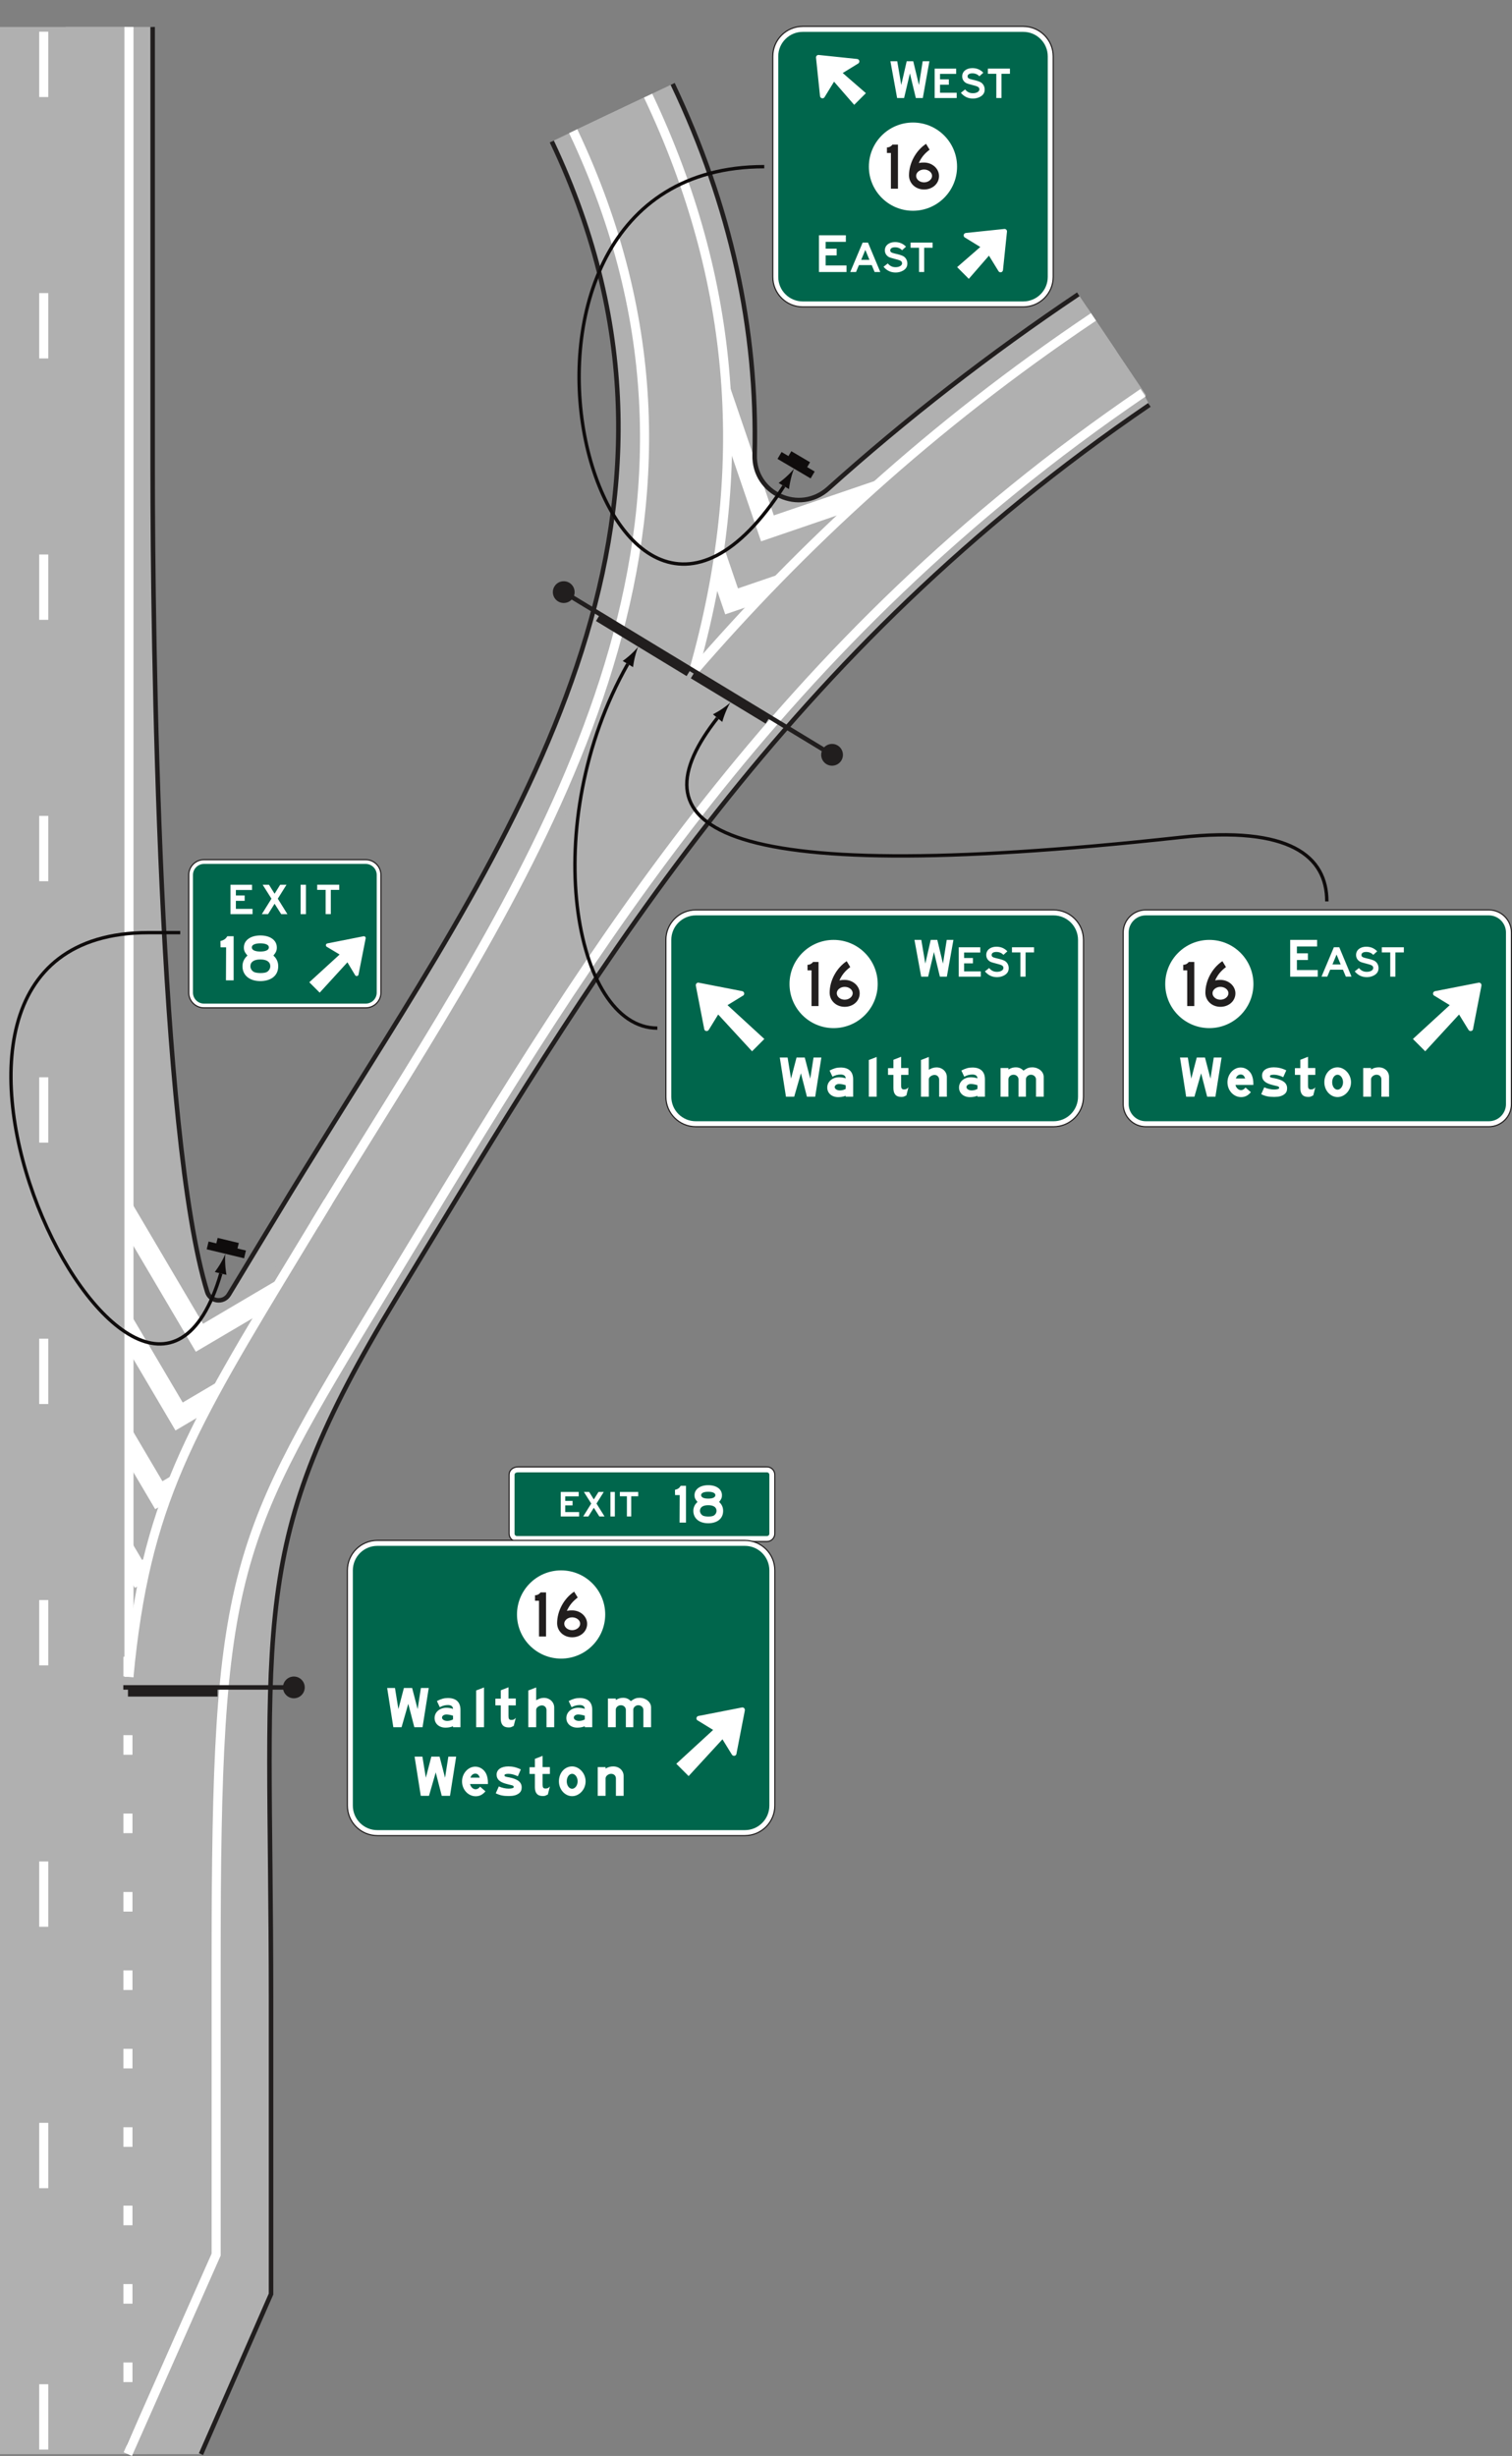<?xml version="1.0" encoding="UTF-8"?>
<svg width="333.25pt" height="541.19pt" version="1.2" viewBox="0 0 333.25 541.19" xmlns="http://www.w3.org/2000/svg"><rect x="0" y="0" width="333.25" height="541.19" fill="#808080" stroke="none"/><defs></defs><g transform="translate(-142.36 -78.586)"><g fill="#b0b0b0"><path d="m186.66 619.37 15.438-35.273v-64.73c0-85.391-5.547-100.08 27.473-154.51l6.328-10.438c39.332-64.988 79.992-132.16 159.79-186.61l-1.395-2.68c-80.523 54.844-121.41 122.39-160.96 187.73l-6.324 10.438c-33.414 55.082-37.008 60.84-37.008 147.07v65.035l-20.469 43.969z"/><path d="m290.62 97.082c12.742 26.859 18.734 53.859 18.07 81.773-0.203 8.52 9.895 13.098 16.234 7.406 17.246-15.48 35.465-29.629 55.098-42.824l8.441 12.57-97.844 87.391h-10.648l11.188-84.262-14.215-55.566z"/><path d="m263.98 109.77c39.41 83.09-8.805 153.16-47.812 215.85-4.551 7.316-8.852 14.227-13.035 21.176l-3.316 5.461c-2.473 4.082-4.805 7.926-7.004 11.582-1.176 1.965-4.117 1.602-4.789-0.586-10.621-34.488-12.023-143.02-12.023-181.8v-96.93h-19.184v384.52h21.926v-54.785l101.57-163.57 13.281-79.824-16.648-67.305z"/></g><g fill="none" stroke-miterlimit="10"><path transform="matrix(1 0 0 -1 186.66 619.37)" d="m-4.375e-5 -9.9375e-4 15.437 35.273v64.73c0 85.391-5.547 100.08 27.473 154.51l6.328 10.438c39.332 64.988 79.992 132.16 159.79 186.61" stroke="#211e1e"/><path transform="matrix(1 0 0 -1 219.53 353.06)" d="m0.002-0.002c41.328 68.598 104.37 150.5 57.418 249.5" stroke="#b0b0b0" stroke-width="17.279"/><path transform="matrix(1 0 0 -1 388.47 156.01)" d="m-9.5625e-4 -0.002c-85.766-57.621-127.46-128.58-168.94-197.06-36.676-60.547-41.566-65.664-41.566-157.3v-63l-18.996-40.578" stroke="#b0b0b0" stroke-width="23.279"/></g><path d="m170.28 619.37h-27.918v-534.84h27.918z" fill="#b0b0b0"/><g fill="none"><path transform="matrix(1 0 0 -1 152 618.37)" d="m-0.001-9.9375e-4v539.79" stroke="#fff" stroke-dasharray="14.4, 43.2" stroke-width="2"/><path transform="matrix(1 0 0 -1 263.98 109.77)" d="m4.625e-4 -5.375e-4c39.41-83.09-8.805-153.16-47.812-215.85-4.551-7.316-8.852-14.227-13.035-21.176l-3.316-5.461c-2.473-4.082-4.805-7.926-7.004-11.582-1.176-1.965-4.117-1.602-4.789 0.586-10.621 34.488-12.023 143.02-12.023 181.8v96.93" stroke="#211e1e" stroke-miterlimit="10"/><path transform="matrix(1 0 0 -1 170.56 443.66)" d="m-0.002 9.5e-4v-168.71" stroke="#fff" stroke-dasharray="4.32, 12.96" stroke-width="2"/></g><path d="m305.01 208.25-3.543-10.371-1.668 9.031 2.406 7.051 6.336-2.164 6.266-6.894z" fill="#fff"/><path d="m312.91 192.16-10.172-29.797 0.703 15.992 6.664 19.52 17.93-6.125 8.879-7.785z" fill="#fff"/><g fill="none" stroke-miterlimit="10"><path transform="matrix(1 0 0 -1 290.62 97.083)" d="m-0.002 9.6875e-4c12.742-26.859 18.734-53.859 18.07-81.773-0.203-8.52 9.895-13.098 16.234-7.406 17.246 15.48 35.465 29.629 55.098 42.824" stroke="#211e1e"/><g stroke="#fff" stroke-width="2"><path transform="matrix(1 0 0 -1 394.29 165.13)" d="m-9.375e-4 9.9375e-4c-80.523-54.844-121.41-122.39-160.96-187.73l-6.324-10.438c-33.414-55.082-37.008-60.84-37.008-147.07v-65.035l-19.469-43.969"/><path transform="matrix(1 0 0 -1 211.7 348.35)" d="m-0.001 4.4375e-4c4.176 6.93 8.469 13.832 13.016 21.137 39.414 63.352 84.09 135.15 43.977 219.72"/><path transform="matrix(1 0 0 -1 285.2 99.654)" d="m0.001-0.002c19.383-40.863 22.656-82.418 9.996-126.93"/><path transform="matrix(1 0 0 -1 383.37 148.42)" d="m9.9375e-4 9.3125e-4c-36.004-24.188-64.352-50.613-88.172-78.164"/><path transform="matrix(1 0 0 -1 214.69 343.4)" d="m0.002-5.375e-4 -6.316-10.422c-24.246-39.965-33.98-56.02-37.602-94.285"/><path transform="matrix(1 0 0 -1 170.78 84.527)" d="m0.002-4.375e-5v-363.57"/></g></g><g fill="#fff"><path d="m173.68 422.34-3.117-5.281v8.859l1.527 2.582 1.711-1.012 1.309-5.996z"/><path d="m178.16 404.99-7.594-12.871 0.355 9.461 5.648 9.57 2.336-1.379 2.102-6.461z"/><path d="m182.63 387.64-11.801-20.004-0.27 8.402 10.48 17.766 6.215-3.668 4.184-7.695z"/><path d="m187.11 370.29-16.543-28.051v8.859l14.953 25.355 14.184-8.367 5.172-8.273z"/></g><path transform="matrix(1 0 0 -1 207.15 450.42)" d="m0.002-9.75e-4h-37.617" fill="none" stroke="#211e1e"/><path d="m204.73 450.42c0 1.32 1.074 2.398 2.398 2.398s2.398-1.078 2.398-2.398c0-1.324-1.074-2.398-2.398-2.398s-2.398 1.074-2.398 2.398" fill="#211e1e"/><path d="m190.31 450.71h-19.746v1.727h19.746z" fill="#211e1e"/><path transform="matrix(1 0 0 -1 325.75 244.92)" d="m0.001-4.6875e-4 -59.141 35.859" fill="none" stroke="#211e1e"/><g fill="#211e1e"><path d="m323.7 243.67c-0.688 1.133-0.324 2.609 0.805 3.297 1.133 0.684 2.609 0.324 3.297-0.809 0.684-1.129 0.32-2.609-0.809-3.293-1.129-0.688-2.609-0.324-3.293 0.805"/><path d="m264.56 207.82c-0.688 1.129-0.324 2.606 0.805 3.293 1.133 0.688 2.609 0.324 3.297-0.809 0.684-1.129 0.324-2.606-0.809-3.293-1.133-0.684-2.609-0.324-3.293 0.809"/><path d="m293.69 227.57 0.895-1.477-19.973-12.133-0.895 1.477z"/><path d="m311.11 238.04 0.895-1.473-16.496-9.984-0.895 1.473z"/></g><g><path d="m319.29 146.21c-3.641 0-6.606-2.965-6.606-6.606v-48.602c0-3.641 2.965-6.606 6.606-6.606h48.602c3.641 0 6.602 2.965 6.602 6.606v48.602c0 3.641-2.961 6.606-6.602 6.606z" fill="#fff"/><path d="m367.89 84.277h-48.602c-3.711 0-6.731 3.019-6.731 6.731v48.602c0 3.711 3.019 6.731 6.731 6.731h48.602c3.711 0 6.727-3.019 6.727-6.731v-48.602c0-3.711-3.016-6.731-6.727-6.731m0 0.25c3.578 0 6.477 2.902 6.477 6.481v48.602c0 3.578-2.898 6.481-6.477 6.481h-48.602c-3.578 0-6.481-2.902-6.481-6.481v-48.602c0-3.578 2.902-6.481 6.481-6.481h48.602" fill="#211e1e"/><path d="m319.29 145.01c-0.73 0-1.438-0.145-2.102-0.426-0.645-0.27-1.219-0.66-1.715-1.156-0.5-0.496-0.887-1.074-1.16-1.715-0.281-0.668-0.422-1.375-0.422-2.102v-48.602c0-0.73 0.141-1.438 0.422-2.102 0.273-0.645 0.66-1.219 1.16-1.715 0.496-0.5 1.07-0.887 1.715-1.16 0.664-0.281 1.371-0.422 2.102-0.422h48.602c0.727 0 1.434 0.141 2.098 0.422 0.645 0.273 1.223 0.66 1.719 1.16 0.496 0.496 0.887 1.07 1.156 1.715 0.281 0.664 0.426 1.371 0.426 2.102v48.602c0 0.727-0.145 1.434-0.426 2.102-0.27 0.641-0.66 1.219-1.156 1.715-0.496 0.496-1.074 0.887-1.719 1.156-0.664 0.281-1.371 0.426-2.098 0.426z" fill="#00664c"/></g><g fill="#fff"><path d="m333.08 133.66-0.91 2.184h1.82zm2.047 4.867-0.637-1.523h-2.82l-0.637 1.523h-1.273l2.727-6.481h1.184l2.707 6.481z"/><path d="m322.86 138.53v-8.098h5.93v1.445h-4.449v1.508h2.426v1.477h-2.426v2.219h4.594v1.449z"/><path d="m339.51 135.62c-0.289-0.082-1.016-0.258-1.262-0.402-0.484-0.289-0.859-0.766-0.859-1.469 0-1.082 0.914-1.82 2.238-1.82 0.957 0 1.758 0.324 2.422 1.016l-0.867 0.781c-0.414-0.438-0.938-0.645-1.555-0.645-0.664 0-1.051 0.254-1.051 0.668 0 0.371 0.23 0.531 1.027 0.715 0.867 0.184 1.438 0.371 1.805 0.555 0.57 0.301 0.938 0.922 0.938 1.637 0 0.668-0.297 1.176-0.914 1.543-0.457 0.277-1.051 0.438-1.645 0.438-1.121 0-1.965-0.414-2.695-1.266l0.938-0.738c0.477 0.574 1.004 0.828 1.734 0.828 0.82 0 1.418-0.367 1.418-0.852 0-0.617-0.664-0.707-1.672-0.988"/><path d="m346.05 133.18v5.344h-1.133v-5.344h-1.863v-1.137h4.859v1.137z"/><path d="m355.24 129.92 8.473-0.883c0.156-0.016 0.316 0.039 0.434 0.156 0.121 0.121 0.172 0.281 0.156 0.438l-0.883 8.473c-0.012 0.121-0.062 0.234-0.156 0.328-0.211 0.211-0.551 0.211-0.762 0-0.031-0.031-0.059-0.066-0.078-0.102l-2.094-3.41-4.441 5.109-2.574-2.578 5.106-4.438-3.406-2.094c-0.035-0.019-0.07-0.047-0.102-0.078-0.211-0.211-0.211-0.555 0-0.766 0.094-0.09 0.207-0.141 0.328-0.156"/><path d="m331.28 91.586-8.473-0.887c-0.156-0.016-0.316 0.039-0.438 0.156-0.117 0.121-0.172 0.281-0.156 0.438l0.883 8.473c0.012 0.117 0.066 0.234 0.156 0.328 0.211 0.211 0.555 0.211 0.766 0 0.031-0.031 0.055-0.066 0.078-0.102l2.09-3.406 4.441 5.106 2.578-2.578-5.109-4.438 3.41-2.094c0.035-0.02 0.07-0.047 0.098-0.078 0.211-0.211 0.211-0.555 0-0.766-0.09-0.09-0.207-0.141-0.324-0.152"/><path d="m348.36 100.19v-6.481h4.746v1.16h-3.559v1.207h1.941v1.18h-1.941v1.773h3.672v1.16z"/><path d="m356.55 97.285c-0.289-0.082-1.012-0.258-1.258-0.402-0.488-0.289-0.859-0.766-0.859-1.469 0-1.082 0.914-1.82 2.234-1.82 0.961 0 1.762 0.324 2.422 1.016l-0.867 0.781c-0.41-0.438-0.938-0.645-1.555-0.645-0.66 0-1.047 0.254-1.047 0.668 0 0.371 0.227 0.531 1.027 0.715 0.867 0.184 1.438 0.371 1.801 0.555 0.574 0.297 0.938 0.922 0.938 1.637 0 0.668-0.297 1.176-0.91 1.543-0.457 0.277-1.055 0.438-1.648 0.438-1.117 0-1.961-0.414-2.691-1.266l0.938-0.738c0.477 0.574 1 0.828 1.734 0.828 0.82 0 1.414-0.367 1.414-0.852 0-0.617-0.66-0.707-1.672-0.988"/><path d="m363.09 94.844v5.344h-1.137v-5.344h-1.859v-1.137h4.859v1.137z"/><path d="m345.75 100.19h-1.535l-1.309-5.43-1.281 5.43h-1.535l-1.48-8.102h1.508l0.883 5.231 1.195-5.231h1.449l1.254 5.231 0.824-5.231h1.48z"/><path d="m353.3 115.31c0 5.367-4.352 9.719-9.719 9.719-5.371 0-9.719-4.352-9.719-9.719 0-5.367 4.348-9.723 9.719-9.723 5.367 0 9.719 4.356 9.719 9.723"/></g><g><path d="m338.72 120.17v-7.879h-0.879v-1.227h0.102c0.406 0 0.844-0.238 1.113-0.613h1.215v9.719z" fill="#211e1e"/><path d="m346.02 115.94c-0.957 0-1.742 0.648-1.742 1.398 0 0.785 0.785 1.434 1.742 1.434 0.953 0 1.77-0.648 1.77-1.434 0-0.75-0.785-1.398-1.77-1.398m0 4.402c-1.879 0-3.312-1.367-3.312-3.106 0-2.695 1.5-5.457 3.754-6.957l0.785 1.297c-1.195 0.922-1.809 1.703-2.387 2.934 0.543-0.105 0.781-0.105 1.16-0.105 1.805 0 3.305 1.332 3.305 2.969 0 1.672-1.43 2.969-3.305 2.969" fill="#211e1e"/><path d="m187.32 300.67c-1.855 0-3.363-1.508-3.363-3.363v-25.922c0-1.855 1.508-3.363 3.363-3.363h35.641c1.855 0 3.363 1.508 3.363 3.363v25.922c0 1.855-1.508 3.363-3.363 3.363z" fill="#fff"/><path d="m222.96 267.9h-35.641c-1.922 0-3.488 1.566-3.488 3.488v25.922c0 1.922 1.566 3.488 3.488 3.488h35.641c1.926 0 3.488-1.566 3.488-3.488v-25.922c0-1.922-1.562-3.488-3.488-3.488m0 0.25c1.789 0 3.238 1.449 3.238 3.238v25.922c0 1.789-1.449 3.238-3.238 3.238h-35.641c-1.789 0-3.238-1.449-3.238-3.238v-25.922c0-1.789 1.449-3.238 3.238-3.238h35.641" fill="#211e1e"/><path d="m187.32 299.74c-0.648 0-1.258-0.254-1.719-0.711-0.457-0.461-0.711-1.07-0.711-1.719v-25.922c0-0.648 0.254-1.258 0.711-1.715 0.461-0.461 1.07-0.715 1.719-0.715h35.641c0.648 0 1.258 0.254 1.719 0.715 0.457 0.457 0.711 1.066 0.711 1.715v25.922c0 0.648-0.254 1.258-0.711 1.719-0.461 0.457-1.07 0.711-1.719 0.711z" fill="#00664c"/></g><g fill="#fff"><path d="m193.16 280.03v-6.481h4.746v1.16h-3.559v1.207h1.938v1.18h-1.938v1.773h3.672v1.16z"/><path d="m208.62 273.55h1.168v6.481h-1.168z"/><path d="m215.27 274.68v5.344h-1.137v-5.344h-1.863v-1.137h4.859v1.137z"/><path d="m204.34 280.03-1.461-2.297-1.441 2.297h-1.371l2.125-3.41-1.941-3.07h1.395l1.234 1.98 1.23-1.98h1.395l-1.918 3.07 2.121 3.41z"/><path d="m221.38 293.34 1.574-7.969c0.023-0.125-0.012-0.262-0.109-0.359-0.102-0.102-0.238-0.137-0.363-0.113l-7.969 1.574c-0.078 0.016-0.152 0.055-0.215 0.113-0.156 0.156-0.156 0.414 0 0.57 0.027 0.027 0.055 0.051 0.086 0.066l2.828 1.699-6.684 6.113 2.293 2.289 6.109-6.684 1.699 2.828c0.019 0.031 0.039 0.059 0.066 0.086 0.156 0.156 0.414 0.156 0.57 0 0.062-0.062 0.098-0.137 0.113-0.215"/><path d="m192.16 294.61 0.035-7.266h-1.223l-0.031-1.398c0.742-0.172 1.152-0.445 1.523-1.059h1.391v9.723z"/><path d="m199.74 286.46c-1.199 0-1.883 0.34-1.883 0.887 0 0.578 0.684 0.922 1.883 0.922s1.883-0.344 1.883-0.922c0-0.547-0.684-0.887-1.883-0.887m0 3.547c-1.402 0-2.191 0.547-2.191 1.5 0 0.477 0.273 0.957 0.719 1.227 0.273 0.172 0.891 0.273 1.473 0.273 0.82 0 1.336-0.102 1.68-0.406 0.34-0.309 0.512-0.684 0.512-1.094 0-0.953-0.789-1.5-2.191-1.5m0 4.773c-2.398 0-3.938-1.297-3.938-3.273 0-0.922 0.375-1.703 1.094-2.352-0.613-0.719-0.789-1.125-0.789-1.773 0-1.605 1.477-2.66 3.633-2.66 2.191 0 3.633 1.055 3.633 2.66 0 0.648-0.172 1.055-0.754 1.773 0.719 0.648 1.059 1.43 1.059 2.352 0 2.32-1.918 3.273-3.938 3.273"/></g><path transform="matrix(1 0 0 -1 315.13 185.7)" d="m0.002-0.002c-40.801-63.754-74.949 70.391-4.328 70.391" fill="none" stroke="#0f0c0c" stroke-miterlimit="10" stroke-width=".75"/><path d="m320.27 181.52 0.629-1.074-4.129-2.434-0.633 1.074-1.516-0.895-0.895 1.52 3.652 2.148 3.648 2.152 0.895-1.52z" fill="#0f0c0c"/><path d="m315.73 183.58c-0.668 0.617-1.16 0.98-1.754 1.438l2.281 1.344c0.023-0.273 0.191-1.352 0.406-2.231 0.23-0.941 0.492-1.766 0.711-2.273-0.336 0.438-0.93 1.066-1.645 1.723" fill="#0f0c0c"/><path transform="matrix(1 0 0 -1 191.03 359.21)" d="m9.5e-4 -0.002c-17.711-60.434-84.57 75.113-15.922 75.113h6.977" fill="none" stroke="#0f0c0c" stroke-miterlimit="10" stroke-width=".75"/><path d="m194.7 353.7 0.293-1.211-4.664-1.121-0.289 1.207-1.711-0.41-0.414 1.711 8.242 1.984 0.41-1.715z" fill="#0f0c0c"/><path d="m190.96 357c-0.457 0.785-0.824 1.277-1.262 1.891l2.574 0.617c-0.055-0.27-0.211-1.348-0.262-2.254-0.055-0.969-0.047-1.832 0.016-2.379-0.191 0.516-0.578 1.289-1.066 2.125" fill="#0f0c0c"/><path transform="matrix(1 0 0 -1 287.24 305.14)" d="m-0.002-0.002c-18.43 0-26.484 45.09-6.512 80.242" fill="none" stroke="#0f0c0c" stroke-miterlimit="10" stroke-width=".75"/><path d="m282.3 223.36c-0.219 0.883-0.301 1.492-0.418 2.231l-2.273-1.355c0.227-0.152 1.094-0.816 1.762-1.426 0.715-0.656 1.312-1.281 1.652-1.715-0.223 0.504-0.488 1.324-0.723 2.266" fill="#0f0c0c"/><path transform="matrix(1 0 0 -1 300.48 236.8)" d="m9.75e-4 2.5e-5c-18.246-23.289-4.258-37.945 101.95-26.32 24.301 2.66 32.367-4.191 32.367-14.102" fill="none" stroke="#0f0c0c" stroke-miterlimit="10" stroke-width=".75"/><g><path d="m301.45 234.84c-0.754 0.508-1.297 0.793-1.953 1.152l2.051 1.676c0.066-0.27 0.395-1.309 0.738-2.144 0.371-0.898 0.754-1.672 1.047-2.137-0.398 0.379-1.082 0.91-1.883 1.453" fill="#0f0c0c"/><path d="m295.72 326.86c-3.641 0-6.606-2.961-6.606-6.606v-34.559c0-3.641 2.965-6.606 6.606-6.606h78.84c3.644 0 6.606 2.965 6.606 6.606v34.559c0 3.644-2.961 6.606-6.606 6.606z" fill="#fff"/><path d="m374.56 278.97h-78.84c-3.711 0-6.727 3.019-6.727 6.731v34.559c0 3.711 3.016 6.731 6.727 6.731h78.84c3.715 0 6.731-3.019 6.731-6.731v-34.559c0-3.711-3.016-6.731-6.731-6.731m0 0.25c3.582 0 6.481 2.902 6.481 6.481v34.559c0 3.578-2.898 6.481-6.481 6.481h-78.84c-3.578 0-6.477-2.902-6.477-6.481v-34.559c0-3.578 2.898-6.481 6.477-6.481h78.84" fill="#211e1e"/><path d="m379.96 320.26c0 0.73-0.145 1.438-0.426 2.102-0.27 0.645-0.66 1.223-1.156 1.719-0.496 0.496-1.074 0.883-1.719 1.156-0.664 0.281-1.371 0.426-2.098 0.426h-78.84c-0.73 0-1.438-0.145-2.106-0.426-0.641-0.273-1.219-0.66-1.715-1.156-0.496-0.496-0.887-1.074-1.16-1.719-0.277-0.664-0.422-1.371-0.422-2.102v-34.559c0-0.73 0.145-1.438 0.422-2.102 0.273-0.645 0.664-1.223 1.16-1.719 0.496-0.496 1.074-0.883 1.715-1.156 0.668-0.281 1.375-0.426 2.106-0.426h78.84c0.727 0 1.434 0.145 2.098 0.426 0.645 0.273 1.223 0.66 1.719 1.156 0.496 0.496 0.887 1.074 1.156 1.719 0.281 0.664 0.426 1.371 0.426 2.102z" fill="#00664c"/></g><g fill="#fff"><path d="m353.67 293.8v-6.477h4.746v1.156h-3.559v1.207h1.938v1.184h-1.938v1.773h3.672v1.156z"/><path d="m361.85 290.89c-0.289-0.078-1.016-0.258-1.258-0.402-0.488-0.289-0.859-0.766-0.859-1.465 0-1.086 0.91-1.82 2.234-1.82 0.961 0 1.762 0.32 2.422 1.012l-0.867 0.785c-0.41-0.438-0.938-0.645-1.555-0.645-0.66 0-1.051 0.25-1.051 0.668 0 0.367 0.23 0.527 1.031 0.715 0.867 0.184 1.438 0.367 1.801 0.551 0.574 0.301 0.938 0.922 0.938 1.637 0 0.668-0.297 1.176-0.914 1.543-0.457 0.277-1.051 0.441-1.645 0.441-1.117 0-1.965-0.418-2.691-1.27l0.934-0.738c0.48 0.578 1.004 0.832 1.734 0.832 0.824 0 1.418-0.371 1.418-0.855 0-0.617-0.66-0.707-1.672-0.988"/><path d="m368.4 288.46v5.34h-1.137v-5.34h-1.859v-1.137h4.856v1.137z"/><path d="m351.05 293.8h-1.535l-1.309-5.426-1.281 5.426h-1.535l-1.48-8.098h1.508l0.883 5.231 1.191-5.231h1.453l1.25 5.231 0.828-5.231h1.477z"/><path d="m335.81 295.42c0 5.367-4.352 9.719-9.719 9.719-5.367 0-9.719-4.352-9.719-9.719s4.352-9.719 9.719-9.719c5.367 0 9.719 4.352 9.719 9.719"/></g><path d="m321.22 300.28v-7.875h-0.879v-1.23h0.102c0.406 0 0.844-0.238 1.113-0.613h1.215v9.719z" fill="#211e1e"/><path d="m328.53 296.05c-0.957 0-1.742 0.648-1.742 1.398 0 0.785 0.785 1.43 1.742 1.43 0.953 0 1.77-0.645 1.77-1.43 0-0.75-0.781-1.398-1.77-1.398m0 4.398c-1.879 0-3.312-1.363-3.312-3.102 0-2.695 1.504-5.457 3.754-6.961l0.785 1.297c-1.195 0.922-1.809 1.707-2.387 2.934 0.547-0.102 0.785-0.102 1.16-0.102 1.805 0 3.309 1.328 3.309 2.965 0 1.672-1.434 2.969-3.309 2.969" fill="#211e1e"/><g fill="#fff"><path d="m322.03 320.26h-1.816l-1.328-5.168-1.484 5.168h-1.812l-1.363-8.641h1.723l0.758 4.652 1.211-4.652h1.812l1.211 4.652 0.727-4.652h1.723z"/><path d="m328.76 317.72c-0.52-0.18-1.125-0.273-1.457-0.273-0.551 0-0.973 0.305-0.973 0.695 0 0.395 0.516 0.727 1.121 0.727 0.367 0 0.82-0.062 1.309-0.332zm0 2.539v-0.211c-0.609 0.242-1.188 0.301-1.672 0.301-1.395 0-2.398-0.875-2.398-2.113 0-1.301 1.125-2.266 2.613-2.266 0.363 0 0.938 0.059 1.457 0.238-0.031-0.602-0.488-0.844-1.125-0.844-0.605 0-1.184 0.148-1.789 0.484l-0.641-1.359c0.941-0.484 1.578-0.668 2.43-0.668 1.73 0 2.762 0.848 2.762 2.602v3.836z"/><path d="m357.8 317.72c-0.516-0.18-1.121-0.273-1.457-0.273-0.547 0-0.973 0.305-0.973 0.695 0 0.395 0.52 0.727 1.125 0.727 0.363 0 0.82-0.062 1.305-0.332zm0 2.539v-0.211c-0.605 0.242-1.184 0.301-1.672 0.301-1.395 0-2.394-0.875-2.394-2.113 0-1.301 1.121-2.266 2.609-2.266 0.363 0 0.941 0.059 1.457 0.238-0.031-0.602-0.484-0.844-1.121-0.844-0.609 0-1.188 0.148-1.793 0.484l-0.637-1.359c0.941-0.484 1.578-0.668 2.43-0.668 1.727 0 2.762 0.848 2.762 2.602v3.836z"/><path d="m349.35 320.26v-3.777c0-0.574-0.426-1.027-1.004-1.027-0.605 0-1.273 0.453-1.273 0.965v3.84h-1.73v-8.098l1.73-0.664v2.809c0.727-0.391 1.152-0.512 1.73-0.512 1.242 0 2.246 0.938 2.246 2.113v4.352z"/><path d="m333.85 320.26v-8.098l1.727-0.664v8.762z"/><path d="m370.7 320.26v-3.824c0-0.574-0.52-1.027-1.125-1.027-0.578 0-1.098 0.484-1.098 0.969v3.883h-1.637v-3.824c0-0.574-0.488-1.027-1.094-1.027-0.609 0-1.125 0.453-1.125 1v3.852h-1.734v-6.328h1.734v0.332c0.605-0.363 1.031-0.484 1.641-0.484 0.668 0 1.215 0.242 1.668 0.723 0.824-0.57 1.219-0.723 1.949-0.723 1.336 0 2.519 0.906 2.519 2.113v4.367z"/><path d="m340.97 315.44v2.356c0 0.574 0.121 0.91 0.762 0.848 0.453-0.031 0.547-0.152 0.848-0.453l-0.453 1.781c-0.578 0.242-0.516 0.332-1.125 0.332-1.184 0-1.73-0.691-1.73-1.934v-2.93h-1.188v-1.48h1.188v-1.84l1.699-0.668v2.477h1.609v1.512z"/><path d="m297.64 305.53c-4e-3 -4e-3 -8e-3 -0.012-0.012-0.016-0.019-0.039-0.035-0.074-0.043-0.113-4e-3 0-4e-3 -8e-3 -8e-3 -8e-3h4e-3c-4e-3 -0.012-8e-3 -0.027-0.012-0.039l-0.016-0.129-1.805-9.297-0.023-0.18c-0.027-0.176 0.031-0.348 0.148-0.461 0.133-0.137 0.305-0.195 0.473-0.16l0.113 0.023 9.332 1.82 0.164 0.027c0.105 0.023 0.191 0.074 0.273 0.156 0.207 0.207 0.215 0.547 0 0.766-0.027 0.023-0.066 0.047-0.098 0.066l-0.102 0.055-3.32 2.039 8.117 7.453-2.711 2.715-7.457-8.098v-0.019l-2.008 3.269-0.082 0.121c-0.027 0.039-0.051 0.082-0.086 0.113-0.207 0.211-0.555 0.211-0.762 4e-3 -0.035-0.035-0.062-0.07-0.082-0.109"/><path d="m256.3 418.28c-0.961 0-1.742-0.781-1.742-1.746v-12.957c0-1.027 0.832-1.746 2.027-1.746h54.793c0.965 0 1.746 0.781 1.746 1.746v12.957c0 0.965-0.781 1.746-1.742 1.746z"/></g><path d="m311.39 401.7h-54.797c-1.246 0-2.152 0.785-2.152 1.867v12.961c0 1.031 0.836 1.871 1.867 1.871h55.082c1.031 0 1.867-0.84 1.867-1.871v-12.957c0-1.031-0.836-1.871-1.867-1.871m0 0.25c0.895 0 1.617 0.727 1.617 1.621v12.957c0 0.895-0.723 1.621-1.617 1.621h-55.082c-0.895 0-1.617-0.727-1.617-1.621v-12.961c0-0.891 0.723-1.617 1.902-1.617h54.797" fill="#211e1e"/><path d="m311.93 416.53c0 0.301-0.242 0.539-0.539 0.539h-55.082c-0.297 0-0.539-0.238-0.539-0.539v-12.961c0-0.297 0.242-0.539 0.824-0.539h54.801c0.293 0 0.535 0.242 0.535 0.539z" fill="#00664c"/><g fill="#fff"><path d="m265.95 412.75v-5.402h3.957v0.965h-2.969v1.008h1.617v0.984h-1.617v1.477h3.062v0.969z"/><path d="m276.9 407.35h0.973v5.402h-0.973z"/><path d="m281.48 408.3v4.449h-0.949v-4.449h-1.551v-0.949h4.051v0.949z"/><path d="m274.46 412.75-1.219-1.914-1.199 1.914h-1.141l1.77-2.844-1.617-2.559h1.16l1.027 1.648 1.031-1.648h1.16l-1.602 2.559 1.773 2.844z"/><path d="m292.14 414.1 0.027-6.055h-1.016l-0.031-1.164c0.625-0.141 0.961-0.371 1.273-0.883h1.16v8.102z"/><path d="m298.46 407.31c-1 0-1.57 0.285-1.57 0.738 0 0.484 0.57 0.77 1.57 0.77 0.996 0 1.57-0.285 1.57-0.77 0-0.453-0.574-0.738-1.57-0.738m0 2.957c-1.172 0-1.828 0.453-1.828 1.25 0 0.398 0.23 0.797 0.602 1.023 0.227 0.141 0.738 0.227 1.227 0.227 0.684 0 1.113-0.086 1.398-0.34 0.285-0.258 0.426-0.566 0.426-0.91 0-0.797-0.656-1.25-1.824-1.25m0 3.981c-2 0-3.285-1.082-3.285-2.731 0-0.766 0.316-1.422 0.914-1.961-0.512-0.598-0.656-0.938-0.656-1.477 0-1.336 1.227-2.219 3.027-2.219 1.824 0 3.023 0.883 3.023 2.219 0 0.539-0.141 0.879-0.625 1.477 0.598 0.539 0.883 1.195 0.883 1.961 0 1.934-1.598 2.731-3.281 2.731"/><path d="m225.53 483.08c-3.644 0-6.606-2.965-6.606-6.606v-51.84c0-3.644 2.961-6.606 6.606-6.606h81c3.641 0 6.606 2.961 6.606 6.606v51.84c0 3.641-2.965 6.606-6.606 6.606z"/></g><g><path d="m306.53 417.9h-81c-3.711 0-6.731 3.019-6.731 6.731v51.84c0 3.711 3.019 6.731 6.731 6.731h81c3.711 0 6.731-3.019 6.731-6.731v-51.84c0-3.711-3.019-6.731-6.731-6.731m0 0.25c3.578 0 6.481 2.902 6.481 6.481v51.84c0 3.578-2.902 6.481-6.481 6.481h-81c-3.582 0-6.481-2.902-6.481-6.481v-51.84c0-3.578 2.898-6.481 6.481-6.481h81" fill="#211e1e"/><path d="m311.93 476.47c0 0.73-0.145 1.438-0.426 2.102-0.27 0.641-0.66 1.219-1.156 1.715-0.496 0.496-1.074 0.887-1.715 1.16-0.668 0.281-1.375 0.422-2.102 0.422h-81c-0.73 0-1.438-0.141-2.102-0.422-0.645-0.273-1.223-0.664-1.719-1.16-0.496-0.496-0.887-1.074-1.156-1.715-0.281-0.664-0.426-1.371-0.426-2.102v-51.84c0-0.73 0.145-1.438 0.426-2.102 0.27-0.645 0.66-1.219 1.156-1.719 0.496-0.496 1.074-0.887 1.719-1.156 0.664-0.281 1.371-0.422 2.102-0.422h81c0.727 0 1.434 0.141 2.102 0.422 0.641 0.27 1.219 0.66 1.715 1.156 0.496 0.5 0.887 1.074 1.156 1.719 0.281 0.664 0.426 1.371 0.426 2.102z" fill="#00664c"/><path d="m275.75 434.35c0 5.367-4.352 9.723-9.719 9.723-5.371 0-9.723-4.356-9.723-9.723s4.352-9.719 9.723-9.719c5.367 0 9.719 4.352 9.719 9.719" fill="#fff"/><path d="m261.16 439.21v-7.883h-0.879v-1.227h0.102c0.406 0 0.844-0.238 1.113-0.613h1.215v9.723z" fill="#211e1e"/><path d="m268.46 434.98c-0.953 0-1.738 0.648-1.738 1.398 0 0.785 0.785 1.43 1.738 1.43 0.957 0 1.773-0.645 1.773-1.43 0-0.75-0.785-1.398-1.773-1.398m0 4.398c-1.875 0-3.309-1.363-3.309-3.102 0-2.695 1.5-5.457 3.754-6.957l0.785 1.293c-1.195 0.922-1.809 1.707-2.391 2.934 0.547-0.102 0.785-0.102 1.16-0.102 1.809 0 3.309 1.328 3.309 2.969 0 1.668-1.43 2.965-3.309 2.965" fill="#211e1e"/></g><g fill="#fff"><path d="m235.49 459.19h-1.812l-1.332-5.164-1.48 5.164h-1.816l-1.359-8.641h1.723l0.754 4.656 1.211-4.656h1.816l1.211 4.656 0.723-4.656h1.727z"/><path d="m242.21 456.66c-0.516-0.184-1.125-0.273-1.457-0.273-0.547 0-0.973 0.301-0.973 0.695 0 0.391 0.516 0.723 1.125 0.723 0.363 0 0.816-0.059 1.305-0.332zm0 2.535v-0.211c-0.609 0.242-1.184 0.305-1.668 0.305-1.398 0-2.398-0.879-2.398-2.117 0-1.297 1.121-2.266 2.609-2.266 0.363 0 0.941 0.062 1.457 0.242-0.031-0.605-0.488-0.844-1.125-0.844-0.605 0-1.184 0.148-1.789 0.48l-0.637-1.359c0.941-0.484 1.578-0.664 2.426-0.664 1.73 0 2.762 0.844 2.762 2.598v3.836z"/><path d="m271.25 456.66c-0.516-0.184-1.121-0.273-1.457-0.273-0.543 0-0.969 0.301-0.969 0.695 0 0.391 0.516 0.723 1.121 0.723 0.363 0 0.82-0.059 1.305-0.332zm0 2.535v-0.211c-0.605 0.242-1.184 0.305-1.668 0.305-1.395 0-2.398-0.879-2.398-2.117 0-1.297 1.125-2.266 2.609-2.266 0.367 0 0.941 0.062 1.457 0.242-0.027-0.605-0.484-0.844-1.121-0.844-0.605 0-1.184 0.148-1.793 0.48l-0.637-1.359c0.941-0.484 1.578-0.664 2.43-0.664 1.73 0 2.762 0.844 2.762 2.598v3.836z"/><path d="m262.81 459.19v-3.773c0-0.578-0.426-1.031-1-1.031-0.609 0-1.273 0.453-1.273 0.969v3.836h-1.734v-8.098l1.734-0.664v2.812c0.727-0.395 1.152-0.516 1.727-0.516 1.246 0 2.246 0.938 2.246 2.113v4.352z"/><path d="m247.31 459.19v-8.098l1.73-0.664v8.762z"/><path d="m284.16 459.19v-3.82c0-0.574-0.516-1.027-1.125-1.027-0.578 0-1.094 0.484-1.094 0.965v3.883h-1.641v-3.82c0-0.574-0.484-1.027-1.094-1.027-0.609 0-1.125 0.453-1.125 0.996v3.852h-1.73v-6.328h1.73v0.332c0.609-0.363 1.035-0.484 1.641-0.484 0.668 0 1.215 0.242 1.672 0.727 0.82-0.574 1.215-0.727 1.945-0.727 1.336 0 2.523 0.91 2.523 2.117v4.363z"/><path d="m254.43 454.38v2.356c0 0.574 0.121 0.906 0.758 0.844 0.457-0.027 0.547-0.148 0.852-0.453l-0.457 1.785c-0.578 0.242-0.516 0.332-1.121 0.332-1.188 0-1.734-0.695-1.734-1.934v-2.93h-1.184v-1.48h1.184v-1.844l1.703-0.664v2.477h1.609v1.512z"/><path d="m241.54 474.31h-1.816l-1.328-5.164-1.484 5.164h-1.812l-1.363-8.641h1.723l0.758 4.652 1.211-4.652h1.812l1.211 4.652 0.727-4.652h1.723z"/><path d="m247.11 469.42c-0.453 0-0.879 0.305-1.062 0.879h2.066c-0.246-0.637-0.516-0.879-1.004-0.879m-1.152 2.297c0.184 0.723 0.699 1.148 1.242 1.148 0.367 0 0.699-0.211 0.973-0.574l1.184 1.027c-0.637 0.754-1.305 1.086-2.156 1.086-1.605 0-3.004-1.418-3.004-3.262 0-1.812 1.367-3.262 2.914-3.262 1.031 0 1.973 0.633 2.43 1.629 0.242 0.574 0.363 1.18 0.363 1.965v0.242z"/><path d="m278.11 474.31v-3.82c0-0.574-0.395-1.027-1.062-1.027-0.609 0-1.215 0.484-1.215 0.996v3.852h-1.73v-6.328h1.73v0.332c0.578-0.363 1.121-0.484 1.699-0.484 1.305 0 2.277 0.906 2.277 2.117v4.363z"/><path d="m268.46 469.46c-0.668 0-1.184 0.723-1.184 1.66 0 0.906 0.516 1.633 1.184 1.633 0.637 0 1.211-0.727 1.211-1.633 0-0.938-0.574-1.66-1.211-1.66m0 4.922c-1.574 0-2.91-1.449-2.91-3.262 0-1.875 1.273-3.293 2.91-3.293 1.516 0 2.969 1.48 2.969 3.293s-1.422 3.262-2.969 3.262"/><path d="m256.79 473.72c-0.551 0.453-1.281 0.637-2.289 0.637-1.191 0-1.953-0.152-2.871-0.605l0.672-1.512c0.641 0.301 1.496 0.484 2.137 0.484 0.703 0 1.16-0.121 1.16-0.363 0-0.18-0.152-0.332-0.488-0.395-0.336-0.09-1.039-0.238-1.312-0.332-1.371-0.391-1.984-1.023-1.984-1.992 0-1.117 1.008-1.812 2.594-1.812 0.887 0 1.742 0.18 2.746 0.664l-0.668 1.512c-0.641-0.332-1.438-0.543-2.016-0.543-0.641 0-0.914 0.09-0.914 0.332 0 0.242 0.121 0.301 1.035 0.453 1.832 0.363 2.746 1.027 2.746 2.203 0 0.543-0.152 0.938-0.547 1.27"/><path d="m261.95 469.49v2.359c0 0.574 0.121 0.906 0.762 0.844 0.453-0.027 0.547-0.148 0.848-0.453l-0.453 1.781c-0.578 0.242-0.516 0.332-1.125 0.332-1.184 0-1.73-0.691-1.73-1.93v-2.934h-1.184v-1.477h1.184v-1.844l1.699-0.664v2.477h1.609v1.508z"/><path d="m304.61 465.24c4e-3 -4e-3 8e-3 -0.012 0.012-0.016 0.019-0.035 0.031-0.074 0.043-0.109 0-4e-3 4e-3 -8e-3 4e-3 -0.012 4e-3 -0.012 8e-3 -0.023 8e-3 -0.039l0.019-0.125 1.805-9.301 0.023-0.176c0.027-0.176-0.031-0.348-0.148-0.465-0.133-0.133-0.305-0.191-0.473-0.156l-0.117 0.019-9.328 1.824-0.164 0.027c-0.109 0.023-0.191 0.074-0.277 0.152-0.207 0.207-0.215 0.551 4e-3 0.77 0.023 0.023 0.066 0.047 0.098 0.062l0.098 0.055 3.32 2.043-8.117 7.453 2.715 2.715 7.453-8.102v-0.016l2.012 3.269 0.082 0.117c0.023 0.039 0.051 0.082 0.082 0.113 0.207 0.211 0.559 0.211 0.766 4e-3 0.031-0.035 0.059-0.07 0.082-0.109"/><path d="m394.9 326.86c-2.75 0-4.988-2.234-4.988-4.984v-37.801c0-2.75 2.238-4.984 4.988-4.984h75.598c2.75 0 4.984 2.234 4.984 4.984v37.801c0 2.75-2.234 4.984-4.984 4.984z"/></g><path d="m470.5 278.97h-75.602c-2.816 0-5.109 2.293-5.109 5.109v37.801c0 2.816 2.293 5.109 5.109 5.109h75.602c2.816 0 5.109-2.293 5.109-5.109v-37.801c0-2.816-2.293-5.109-5.109-5.109m0 0.25c2.684 0 4.859 2.176 4.859 4.859v37.801c0 2.684-2.176 4.859-4.859 4.859h-75.602c-2.68 0-4.859-2.176-4.859-4.859v-37.801c0-2.684 2.18-4.859 4.859-4.859h75.602" fill="#211e1e"/><path d="m470.5 325.66h-75.602c-2.086 0-3.777-1.695-3.777-3.781v-37.801c0-2.086 1.691-3.781 3.777-3.781h75.602c2.09 0 3.781 1.695 3.781 3.781v37.801c0 2.086-1.691 3.781-3.781 3.781" fill="#00664c"/><g fill="#fff"><path d="m410.24 320.26h-1.816l-1.332-5.168-1.48 5.168h-1.816l-1.359-8.641h1.723l0.758 4.652 1.211-4.652h1.812l1.211 4.652 0.727-4.652h1.723z"/><path d="m415.81 315.36c-0.457 0-0.883 0.301-1.062 0.875h2.062c-0.242-0.633-0.516-0.875-1-0.875m-1.152 2.297c0.18 0.723 0.695 1.148 1.242 1.148 0.363 0 0.699-0.215 0.973-0.574l1.184 1.027c-0.637 0.754-1.305 1.086-2.156 1.086-1.609 0-3.004-1.418-3.004-3.262 0-1.812 1.363-3.266 2.914-3.266 1.031 0 1.973 0.637 2.43 1.633 0.242 0.574 0.363 1.18 0.363 1.965v0.242z"/><path d="m446.82 320.26v-3.824c0-0.574-0.398-1.027-1.062-1.027-0.609 0-1.215 0.484-1.215 1v3.852h-1.73v-6.328h1.73v0.332c0.574-0.363 1.121-0.484 1.699-0.484 1.305 0 2.273 0.906 2.273 2.113v4.367z"/><path d="m437.16 315.41c-0.668 0-1.184 0.727-1.184 1.664 0 0.906 0.516 1.633 1.184 1.633 0.637 0 1.211-0.727 1.211-1.633 0-0.938-0.574-1.664-1.211-1.664m0 4.926c-1.578 0-2.91-1.449-2.91-3.262 0-1.875 1.273-3.293 2.91-3.293 1.516 0 2.969 1.48 2.969 3.293s-1.426 3.262-2.969 3.262"/><path d="m425.49 319.67c-0.547 0.453-1.281 0.633-2.285 0.633-1.191 0-1.953-0.148-2.871-0.602l0.672-1.512c0.641 0.301 1.496 0.484 2.137 0.484 0.703 0 1.16-0.121 1.16-0.363 0-0.18-0.152-0.332-0.488-0.395-0.336-0.09-1.039-0.238-1.312-0.332-1.375-0.391-1.984-1.027-1.984-1.992 0-1.117 1.008-1.812 2.594-1.812 0.887 0 1.738 0.18 2.746 0.664l-0.672 1.512c-0.641-0.332-1.434-0.547-2.012-0.547-0.641 0-0.918 0.094-0.918 0.332 0 0.242 0.125 0.305 1.039 0.453 1.832 0.363 2.746 1.031 2.746 2.207 0 0.543-0.152 0.938-0.551 1.27"/><path d="m430.65 315.44v2.356c0 0.574 0.121 0.91 0.762 0.848 0.453-0.031 0.547-0.152 0.848-0.453l-0.457 1.781c-0.574 0.242-0.516 0.332-1.121 0.332-1.184 0-1.73-0.691-1.73-1.934v-2.93h-1.188v-1.48h1.188v-1.84l1.699-0.668v2.477h1.609v1.512z"/><path d="m418.62 295.42c0 5.367-4.352 9.719-9.719 9.719-5.367 0-9.719-4.352-9.719-9.719s4.352-9.719 9.719-9.719c5.367 0 9.719 4.352 9.719 9.719"/></g><path d="m404.03 300.28v-7.875h-0.879v-1.23h0.105c0.402 0 0.84-0.238 1.113-0.613h1.215v9.719z" fill="#211e1e"/><path d="m411.34 296.05c-0.957 0-1.738 0.648-1.738 1.398 0 0.785 0.781 1.43 1.738 1.43 0.953 0 1.773-0.645 1.773-1.43 0-0.75-0.785-1.398-1.773-1.398m0 4.398c-1.875 0-3.309-1.363-3.309-3.102 0-2.695 1.5-5.457 3.75-6.961l0.785 1.297c-1.195 0.922-1.809 1.707-2.387 2.934 0.547-0.102 0.785-0.102 1.16-0.102 1.809 0 3.309 1.328 3.309 2.965 0 1.672-1.434 2.969-3.309 2.969" fill="#211e1e"/><g fill="#fff"><path d="m436.94 288.93-0.906 2.184h1.816zm2.047 4.867-0.637-1.527h-2.816l-0.637 1.527h-1.273l2.727-6.481h1.184l2.703 6.481z"/><path d="m426.72 293.8v-8.098h5.934v1.449h-4.449v1.504h2.422v1.48h-2.422v2.215h4.59v1.449z"/><path d="m443.36 290.89c-0.289-0.078-1.016-0.258-1.258-0.402-0.488-0.289-0.859-0.766-0.859-1.465 0-1.086 0.91-1.82 2.234-1.82 0.961 0 1.762 0.32 2.422 1.012l-0.867 0.785c-0.41-0.438-0.938-0.645-1.555-0.645-0.66 0-1.051 0.25-1.051 0.668 0 0.367 0.23 0.527 1.031 0.715 0.867 0.184 1.438 0.367 1.801 0.551 0.574 0.301 0.938 0.922 0.938 1.637 0 0.668-0.297 1.176-0.914 1.543-0.457 0.277-1.051 0.441-1.645 0.441-1.117 0-1.965-0.418-2.691-1.27l0.934-0.738c0.48 0.578 1.004 0.832 1.738 0.832 0.82 0 1.414-0.371 1.414-0.855 0-0.617-0.66-0.707-1.672-0.988"/><path d="m449.91 288.46v5.34h-1.137v-5.34h-1.859v-1.137h4.859v1.137z"/><path d="m466.96 305.53c4e-3 -4e-3 4e-3 -0.012 8e-3 -0.016 0.019-0.039 0.035-0.074 0.047-0.113l4e-3 -8e-3c0-0.012 4e-3 -0.027 8e-3 -0.039l0.019-0.129 1.805-9.297 0.023-0.18c0.023-0.176-0.031-0.348-0.148-0.461-0.133-0.137-0.309-0.195-0.477-0.16l-0.113 0.023-9.332 1.82-0.16 0.027c-0.109 0.023-0.195 0.074-0.277 0.156-0.207 0.207-0.215 0.547 0 0.766 0.027 0.023 0.066 0.047 0.102 0.066l0.098 0.055 3.32 2.039-8.117 7.453 2.715 2.715 7.453-8.098v-0.019l2.008 3.269 0.086 0.121c0.023 0.039 0.047 0.082 0.082 0.113 0.207 0.211 0.555 0.211 0.766 4e-3 0.031-0.035 0.059-0.07 0.082-0.109"/></g></g></svg>
